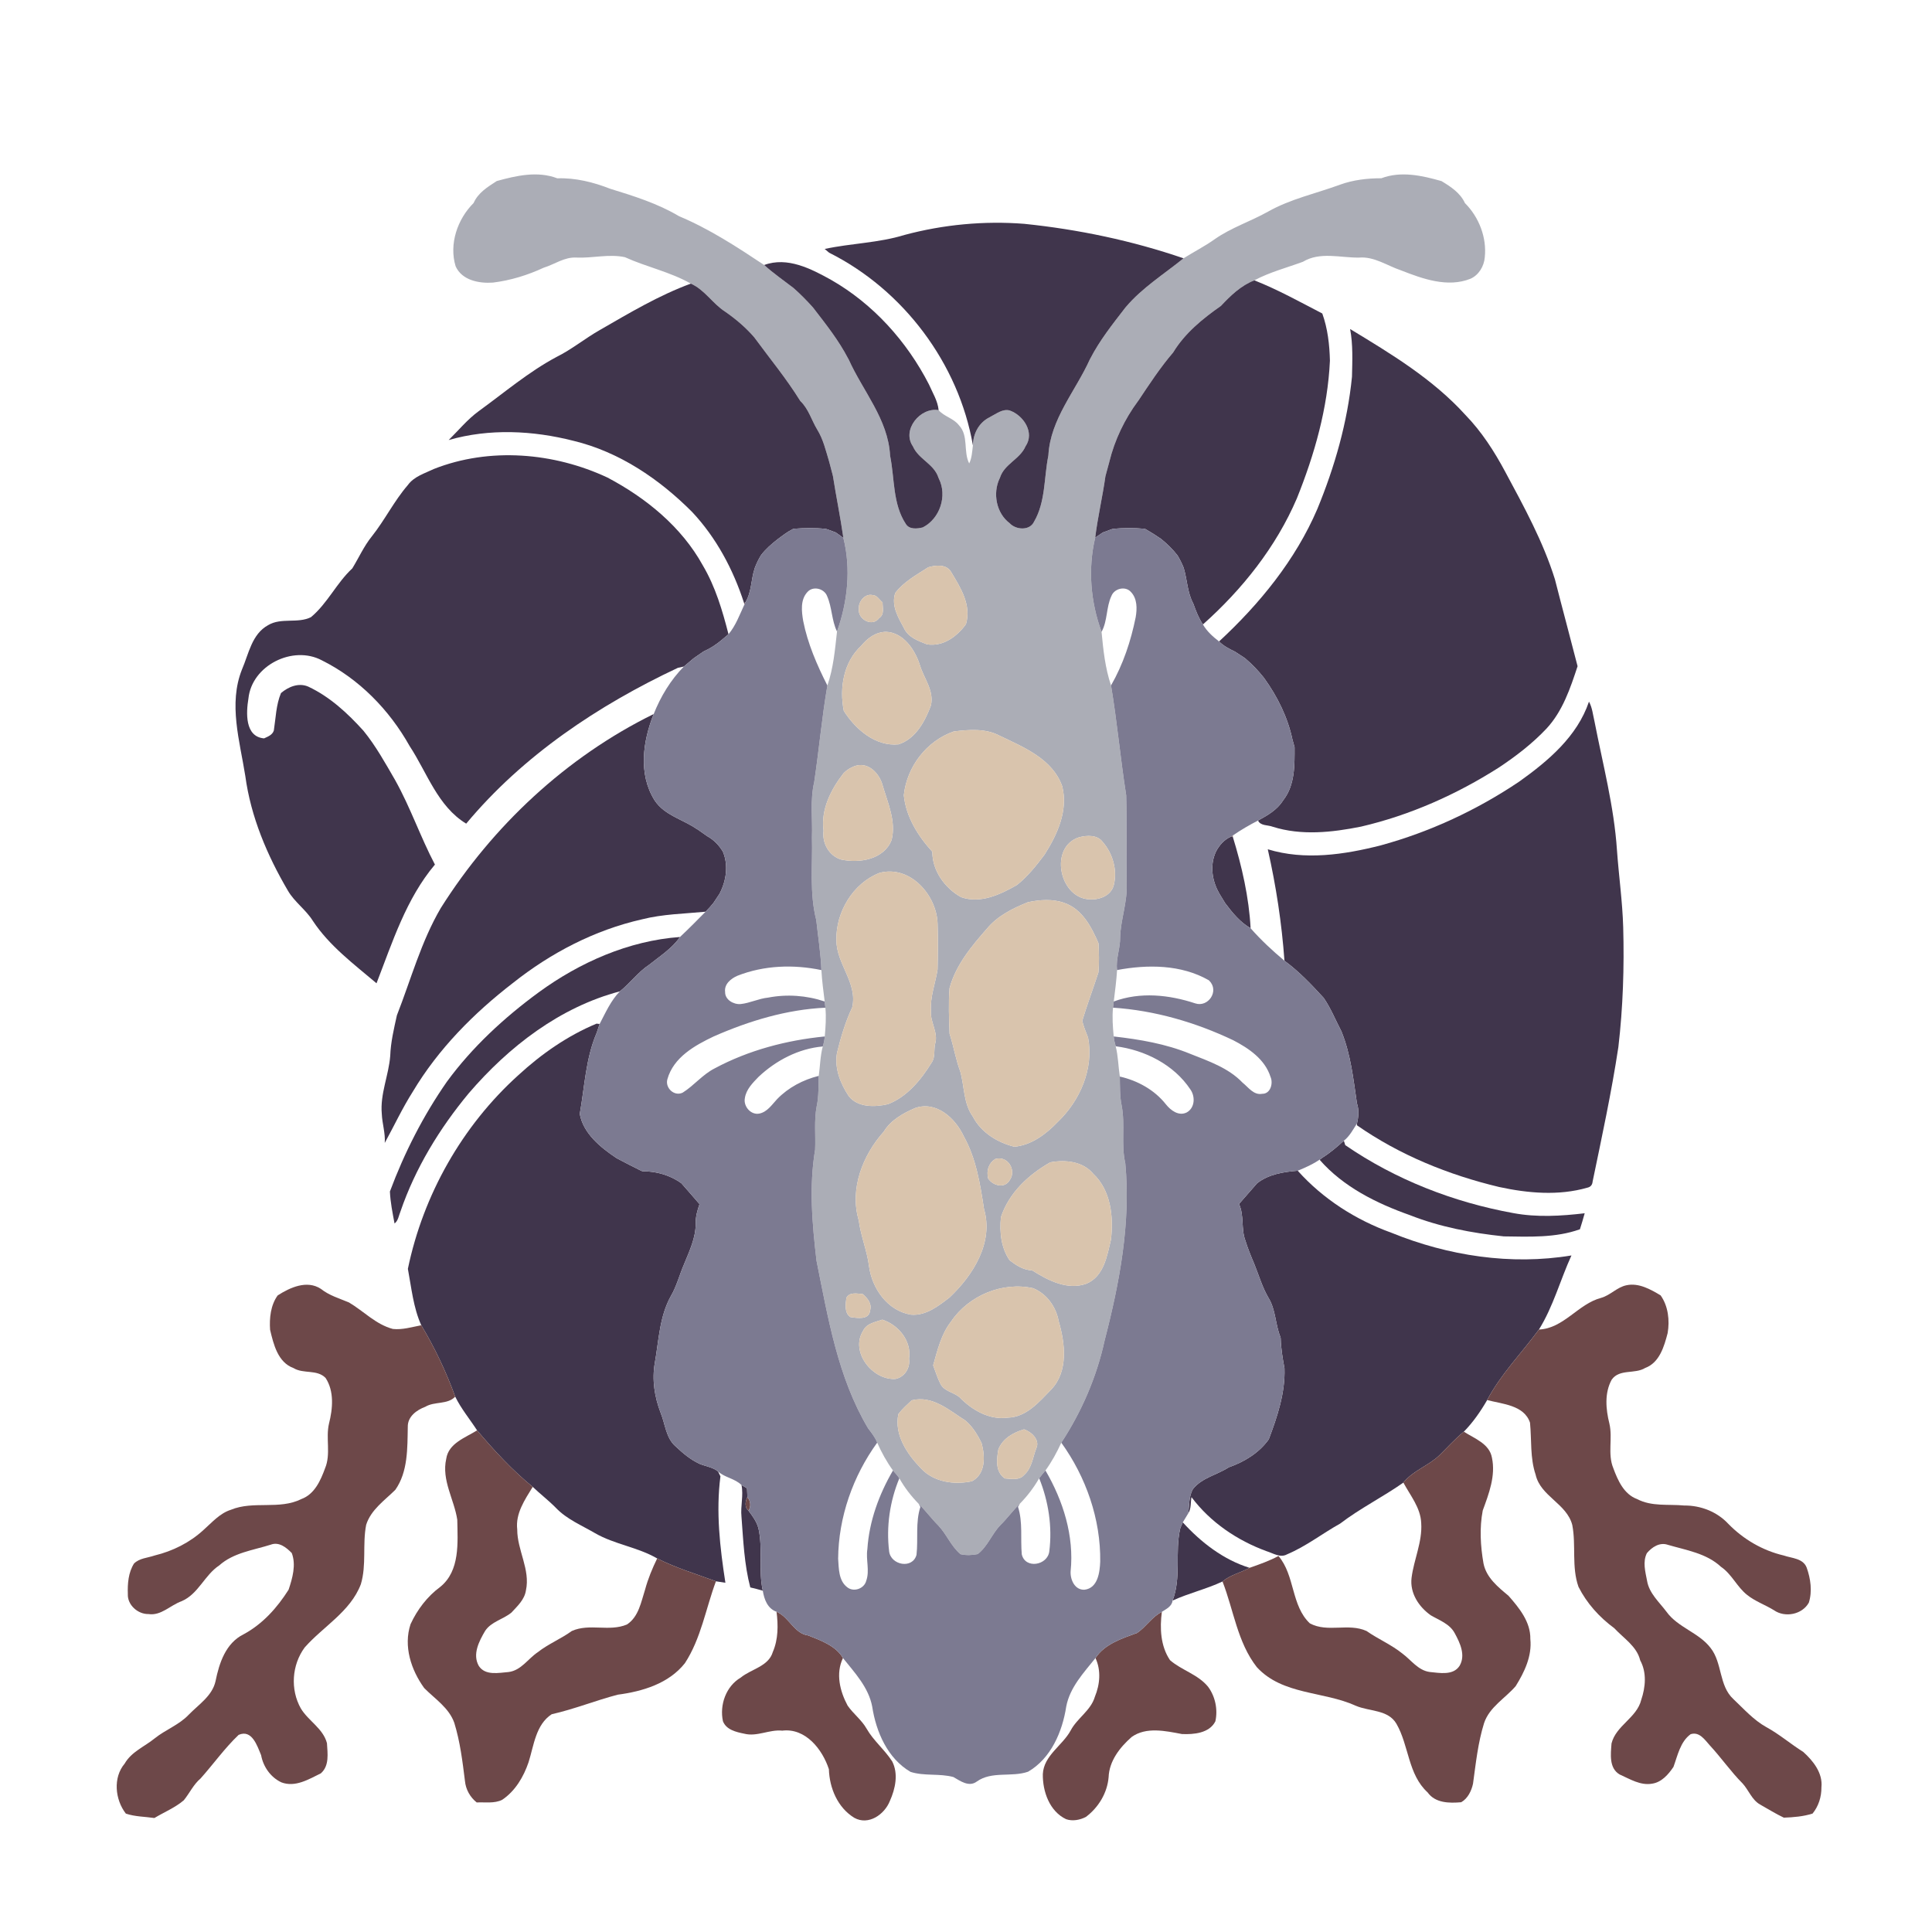 <?xml version="1.0" encoding="UTF-8" ?>
<!DOCTYPE svg PUBLIC "-//W3C//DTD SVG 1.1//EN" "http://www.w3.org/Graphics/SVG/1.1/DTD/svg11.dtd">
<svg width="600pt" height="600pt" viewBox="0 0 600 600" version="1.1" xmlns="http://www.w3.org/2000/svg">
<g id="#abadb6ff">
<path fill="#abadb6" opacity="1.00" d=" M 154.28 56.22 C 160.37 54.54 166.94 53.03 173.08 55.38 C 178.73 55.19 184.26 56.57 189.50 58.62 C 196.84 60.88 204.24 63.19 210.88 67.14 C 220.29 71.09 228.86 76.68 237.32 82.30 C 240.18 84.88 243.35 87.07 246.40 89.42 C 246.45 89.46 246.55 89.55 246.60 89.59 C 248.65 91.41 250.57 93.37 252.41 95.41 C 252.45 95.46 252.53 95.56 252.57 95.61 C 256.47 100.67 260.47 105.69 263.42 111.39 C 263.46 111.45 263.52 111.56 263.56 111.62 C 267.98 121.48 275.81 130.21 276.42 141.42 C 276.43 141.49 276.45 141.63 276.46 141.70 C 277.85 148.69 277.23 156.49 281.28 162.67 C 282.35 164.50 284.84 164.24 286.59 163.79 C 291.92 161.06 294.24 153.98 291.58 148.66 C 291.54 148.58 291.47 148.41 291.44 148.33 C 290.06 144.05 285.26 142.64 283.51 138.61 C 279.97 133.52 285.80 126.38 291.50 127.38 C 293.26 129.40 296.16 129.91 297.79 132.05 C 300.89 135.28 299.10 140.19 300.99 143.93 C 301.85 142.19 301.90 140.21 302.15 138.32 C 302.20 134.66 304.01 131.20 307.39 129.56 C 307.44 129.53 307.55 129.46 307.60 129.43 C 309.43 128.50 311.32 126.94 313.52 127.46 C 317.83 128.94 321.42 134.33 318.49 138.60 C 316.74 142.65 311.90 144.06 310.54 148.38 C 310.51 148.44 310.46 148.55 310.43 148.61 C 308.26 153.19 309.39 159.36 313.56 162.49 C 315.49 164.58 319.79 164.90 321.14 162.01 C 324.72 155.87 324.20 148.42 325.55 141.63 C 325.56 141.56 325.58 141.42 325.59 141.35 C 326.21 130.16 334.02 121.45 338.46 111.62 C 338.49 111.57 338.55 111.45 338.58 111.40 C 341.52 105.69 345.52 100.67 349.43 95.61 C 349.47 95.56 349.55 95.46 349.59 95.41 C 354.69 89.36 361.47 85.16 367.56 80.22 C 370.78 78.19 374.18 76.47 377.29 74.25 C 382.38 70.69 388.35 68.77 393.75 65.75 C 400.73 61.79 408.66 60.11 416.14 57.36 C 420.26 55.86 424.63 55.36 428.99 55.36 C 435.09 53.05 441.63 54.52 447.67 56.24 C 450.57 58.00 453.48 59.88 454.95 63.07 C 459.31 67.43 461.77 73.75 461.11 79.92 C 460.89 82.67 459.25 85.42 456.69 86.56 C 449.57 89.42 441.80 86.59 435.07 83.95 C 430.77 82.51 426.76 79.59 422.03 80.00 C 416.25 80.07 409.93 78.09 404.63 81.30 C 399.57 83.16 394.34 84.51 389.55 87.06 C 385.39 88.68 382.17 91.80 379.17 95.00 C 373.49 98.98 367.99 103.44 364.34 109.45 C 360.33 114.13 356.97 119.27 353.56 124.38 C 353.52 124.43 353.44 124.54 353.40 124.59 C 349.28 130.15 346.18 136.62 344.52 143.37 C 344.51 143.44 344.48 143.56 344.46 143.62 C 344.22 144.50 343.75 146.25 343.51 147.12 C 343.46 147.32 343.35 147.70 343.30 147.90 C 342.41 154.28 340.91 160.57 340.12 166.98 C 337.82 176.68 338.68 186.91 342.10 196.22 C 342.62 201.83 343.23 207.50 345.04 212.87 C 346.94 224.20 347.96 235.63 349.75 246.98 C 349.98 256.29 349.76 265.61 349.90 274.93 C 350.07 280.39 348.04 285.62 347.87 291.06 C 347.95 294.51 346.46 297.79 346.92 301.26 C 346.72 304.53 346.28 307.77 345.89 311.02 C 345.83 311.50 345.72 312.46 345.66 312.94 C 345.37 315.92 345.59 318.91 345.87 321.88 C 345.98 322.91 346.19 323.93 346.49 324.93 C 347.27 328.01 347.29 331.21 347.77 334.33 C 347.83 337.40 347.73 340.49 348.37 343.51 C 349.47 349.38 348.12 355.42 349.47 361.26 C 351.21 379.82 347.70 398.31 343.07 416.22 C 340.61 427.54 335.94 438.38 329.60 448.04 C 328.22 451.05 326.62 453.98 324.68 456.67 C 324.01 457.46 323.33 458.25 322.73 459.09 C 321.07 461.96 319.06 464.61 316.74 466.97 C 314.59 469.08 312.82 471.54 310.68 473.65 C 308.01 476.40 306.72 480.29 303.63 482.64 C 301.88 483.00 300.03 483.08 298.30 482.67 C 295.33 480.19 293.96 476.41 291.31 473.66 C 289.19 471.54 287.43 469.12 285.30 467.02 C 282.97 464.64 280.92 462.00 279.30 459.10 C 278.71 458.22 278.00 457.45 277.32 456.67 C 275.37 453.98 273.76 451.05 272.42 448.03 C 271.78 446.34 270.63 444.96 269.57 443.54 C 260.18 427.74 257.17 409.32 253.58 391.56 C 252.24 380.14 251.22 368.47 253.14 357.04 C 253.34 352.54 252.78 347.98 253.64 343.52 C 254.32 340.42 254.13 337.25 254.27 334.12 C 254.70 331.08 254.72 327.96 255.52 324.99 C 255.84 323.97 256.05 322.93 256.14 321.88 C 256.40 318.91 256.62 315.92 256.33 312.95 C 256.28 312.47 256.17 311.51 256.11 311.02 C 255.71 307.78 255.27 304.53 255.09 301.27 C 254.89 296.08 254.06 290.93 253.50 285.76 C 251.34 277.33 252.39 268.61 252.16 260.02 C 252.37 254.30 251.54 248.50 252.86 242.87 C 254.35 232.89 255.24 222.84 256.95 212.89 C 258.82 207.49 259.32 201.77 259.94 196.12 C 263.24 186.88 264.33 176.67 261.92 167.06 C 261.00 160.62 259.68 154.26 258.68 147.86 C 258.64 147.68 258.54 147.33 258.50 147.15 C 258.28 146.32 257.85 144.67 257.63 143.84 C 257.58 143.67 257.49 143.32 257.44 143.15 C 256.44 139.84 255.65 136.40 253.80 133.42 C 252.03 130.49 251.12 127.03 248.60 124.59 C 248.56 124.54 248.48 124.43 248.44 124.38 C 244.17 117.50 239.02 111.28 234.24 104.76 C 231.61 101.70 228.49 99.07 225.18 96.77 C 221.29 94.28 218.86 89.99 214.54 88.08 C 208.08 84.41 200.77 82.92 194.07 79.87 C 189.10 78.80 184.04 80.22 179.02 79.99 C 175.31 79.76 172.24 82.10 168.84 83.14 C 163.87 85.45 158.55 87.09 153.10 87.76 C 148.79 88.07 143.47 87.08 141.50 82.70 C 139.39 75.79 142.07 68.03 147.08 63.05 C 148.50 59.83 151.45 58.05 154.28 56.22 M 288.25 176.19 C 284.63 178.54 280.68 180.66 278.02 184.16 C 276.71 188.15 279.00 191.85 280.82 195.23 C 282.15 197.98 285.25 199.06 287.90 200.11 C 292.91 200.87 297.20 197.69 299.99 193.84 C 301.73 187.88 298.32 182.53 295.39 177.66 C 293.99 175.15 290.57 175.47 288.25 176.19 M 266.74 189.03 C 266.26 192.28 270.90 194.89 273.03 191.94 C 274.74 190.87 274.08 188.74 274.09 187.08 C 273.09 186.29 272.38 184.82 270.96 184.80 C 268.64 184.27 266.52 186.85 266.74 189.03 M 275.20 196.22 C 271.97 196.27 269.45 198.14 267.47 200.54 C 261.95 205.63 260.64 213.67 262.05 220.76 C 265.64 226.47 271.92 231.90 279.07 231.16 C 284.41 229.41 287.27 224.00 289.11 219.08 C 290.15 214.43 286.88 210.66 285.64 206.45 C 284.15 201.77 280.55 196.44 275.20 196.22 M 296.18 227.17 C 287.71 230.13 281.65 238.11 280.69 246.95 C 281.34 253.62 285.08 259.63 289.54 264.51 C 289.53 270.40 293.42 275.80 298.46 278.61 C 304.47 280.74 310.64 277.81 315.82 274.84 C 319.17 272.18 321.82 268.82 324.38 265.43 C 328.35 259.19 331.77 251.74 329.89 244.21 C 326.92 235.72 317.95 232.08 310.48 228.50 C 306.10 226.15 300.89 226.58 296.18 227.17 M 265.11 238.05 C 263.96 238.52 262.88 239.20 262.01 240.09 C 258.06 245.15 254.88 251.37 255.76 257.99 C 255.27 261.80 257.42 265.78 261.20 266.93 C 266.87 268.18 274.60 266.93 276.91 260.81 C 278.32 255.04 275.72 249.40 274.12 243.95 C 273.11 240.07 269.40 236.24 265.11 238.05 M 335.10 260.03 C 325.86 263.04 328.87 278.44 337.93 279.27 C 341.14 279.61 345.04 278.32 345.90 274.86 C 347.06 270.29 345.59 265.06 342.50 261.54 C 340.84 259.20 337.57 259.38 335.10 260.03 M 273.18 271.07 C 264.89 274.27 259.53 283.30 259.75 292.01 C 259.76 299.40 266.39 305.25 264.67 312.84 C 262.54 317.36 261.11 322.18 259.93 327.03 C 259.10 331.76 261.01 336.53 263.59 340.42 C 266.44 344.01 271.73 343.85 275.78 342.91 C 281.72 340.60 286.01 335.36 289.28 330.08 C 290.54 328.34 289.95 326.10 290.42 324.14 C 291.47 320.66 288.82 317.45 289.12 313.97 C 288.82 309.57 290.50 305.39 291.17 301.11 C 291.28 296.39 291.34 291.68 291.18 286.97 C 290.97 278.05 282.68 268.57 273.18 271.07 M 319.23 280.19 C 314.50 282.10 309.81 284.41 306.49 288.42 C 301.70 293.87 296.81 299.74 294.89 306.89 C 294.52 311.60 294.73 316.33 294.90 321.04 C 296.16 324.90 296.79 328.94 298.22 332.76 C 299.54 337.42 299.18 342.70 302.15 346.80 C 304.70 351.71 309.75 354.81 315.00 356.13 C 320.28 355.66 324.87 352.21 328.45 348.47 C 335.40 341.85 339.75 331.88 337.91 322.26 C 337.27 320.51 336.48 318.81 336.11 316.98 C 337.64 311.94 339.50 306.99 341.13 301.97 C 341.39 298.97 341.31 295.94 341.15 292.94 C 338.98 287.88 336.04 282.26 330.47 280.39 C 326.92 279.11 322.85 279.41 319.23 280.19 M 284.16 344.13 C 280.41 345.76 276.62 347.87 274.45 351.46 C 267.91 358.75 263.81 369.28 266.69 378.97 C 267.30 383.76 269.23 388.27 269.86 393.05 C 270.74 400.08 275.59 407.07 282.90 408.28 C 287.52 408.69 291.45 405.59 294.90 402.93 C 302.20 396.03 308.64 385.88 305.59 375.46 C 304.41 367.74 303.16 359.76 299.28 352.84 C 296.69 347.26 290.75 341.79 284.16 344.13 M 309.06 359.94 C 306.96 361.33 306.32 363.56 306.87 365.98 C 308.35 368.24 312.00 369.22 313.57 366.52 C 315.80 363.38 312.90 358.75 309.06 359.94 M 326.16 360.98 C 319.41 364.80 313.32 370.47 310.85 378.00 C 310.39 382.59 310.88 387.52 313.55 391.40 C 315.64 392.98 317.83 394.43 320.55 394.53 C 325.49 397.64 331.53 400.82 337.46 398.64 C 342.88 396.29 343.80 390.05 345.02 384.96 C 345.85 377.89 345.00 369.66 339.51 364.53 C 336.34 360.66 330.78 360.09 326.16 360.98 M 295.38 410.40 C 292.28 414.36 291.15 419.30 289.80 424.02 C 290.55 425.96 291.13 427.98 292.10 429.84 C 293.29 432.12 296.17 432.37 298.00 433.93 C 301.83 437.89 307.28 441.07 312.98 440.26 C 318.79 440.11 322.73 435.34 326.48 431.51 C 331.85 425.83 330.78 417.16 328.77 410.27 C 327.98 405.86 325.05 401.76 320.84 400.07 C 311.32 397.95 300.80 402.35 295.38 410.40 M 262.85 403.05 C 262.61 404.99 262.18 407.78 264.11 409.03 C 266.15 409.32 269.91 410.00 270.20 407.03 C 270.86 404.85 269.43 403.20 267.93 401.88 C 266.17 401.77 263.91 401.15 262.85 403.05 M 268.07 413.25 C 263.90 419.76 270.95 428.72 278.11 428.24 C 280.98 427.64 282.74 424.79 282.31 421.95 C 283.17 416.47 279.02 411.44 274.00 409.83 C 271.85 410.59 269.18 410.95 268.07 413.25 M 283.14 434.88 C 281.70 436.24 280.20 437.56 279.00 439.14 C 277.65 445.59 281.72 451.58 286.00 455.99 C 289.99 460.31 296.34 461.19 301.86 460.01 C 306.16 457.68 305.95 452.31 304.85 448.20 C 303.61 445.61 302.03 443.02 299.82 441.17 C 294.75 437.97 289.63 433.27 283.14 434.88 M 310.05 450.14 C 309.49 453.26 309.07 457.11 312.06 459.14 C 314.07 459.26 316.59 459.82 318.07 458.04 C 320.47 455.94 320.73 452.56 321.84 449.76 C 323.06 447.15 320.26 444.63 318.03 443.89 C 314.69 444.88 311.38 446.73 310.05 450.14 Z" />
</g>
<g id="#40354cff">
<path fill="#40354c" opacity="1.00" d=" M 280.92 72.96 C 293.00 69.73 305.61 68.54 318.08 69.51 C 334.89 71.24 351.56 74.73 367.56 80.22 C 361.47 85.16 354.69 89.36 349.59 95.41 C 349.55 95.46 349.47 95.56 349.43 95.61 C 345.52 100.67 341.52 105.69 338.58 111.40 C 338.55 111.45 338.49 111.57 338.46 111.62 C 334.02 121.45 326.21 130.16 325.59 141.35 C 325.58 141.42 325.56 141.56 325.55 141.63 C 324.20 148.42 324.72 155.87 321.14 162.01 C 319.79 164.90 315.49 164.58 313.56 162.49 C 309.39 159.36 308.26 153.19 310.43 148.61 C 310.46 148.55 310.51 148.44 310.54 148.38 C 311.90 144.06 316.74 142.65 318.49 138.60 C 321.42 134.33 317.83 128.94 313.52 127.46 C 311.32 126.94 309.43 128.50 307.60 129.43 C 307.55 129.46 307.44 129.53 307.39 129.56 C 304.01 131.20 302.20 134.66 302.15 138.32 C 297.72 112.88 280.57 90.04 257.50 78.48 C 257.16 78.19 256.46 77.61 256.11 77.32 C 264.33 75.54 272.85 75.46 280.92 72.96 Z" />
<path fill="#40354c" opacity="1.00" d=" M 237.32 82.30 C 244.53 79.64 251.87 83.46 258.08 86.90 C 271.16 94.37 281.63 106.01 288.48 119.36 C 289.61 121.96 291.23 124.50 291.50 127.38 C 285.80 126.38 279.97 133.52 283.51 138.61 C 285.26 142.64 290.06 144.05 291.44 148.33 L 291.52 148.53 L 291.58 148.66 C 294.24 153.98 291.92 161.06 286.59 163.79 C 284.84 164.24 282.35 164.50 281.28 162.67 C 277.23 156.49 277.85 148.69 276.46 141.70 C 276.45 141.63 276.43 141.49 276.42 141.42 C 275.81 130.21 267.98 121.48 263.56 111.62 C 263.52 111.56 263.46 111.45 263.42 111.39 C 260.47 105.69 256.47 100.67 252.57 95.61 C 252.53 95.56 252.45 95.46 252.41 95.41 C 250.57 93.37 248.65 91.41 246.60 89.59 C 246.55 89.55 246.45 89.46 246.40 89.42 C 243.35 87.07 240.18 84.88 237.32 82.30 Z" />
<path fill="#40354c" opacity="1.00" d=" M 379.17 95.00 C 382.17 91.80 385.39 88.68 389.55 87.06 C 396.84 89.94 403.70 93.76 410.65 97.36 C 412.33 102.03 412.90 107.08 413.02 112.02 C 412.34 126.74 408.25 141.11 402.77 154.74 C 396.29 169.88 385.81 183.02 373.58 193.93 C 372.27 191.99 371.44 189.79 370.64 187.60 C 370.61 187.53 370.55 187.39 370.52 187.32 C 368.75 183.97 368.71 180.12 367.66 176.55 C 367.63 176.47 367.58 176.32 367.56 176.24 C 367.05 174.97 366.44 173.75 365.74 172.58 C 365.71 172.53 365.63 172.42 365.59 172.37 C 364.15 170.55 362.49 168.90 360.68 167.45 C 360.63 167.41 360.51 167.32 360.46 167.28 C 358.93 166.24 357.39 165.25 355.79 164.34 C 355.69 164.30 355.49 164.24 355.39 164.21 C 352.13 163.93 348.84 163.90 345.59 164.27 C 345.52 164.28 345.36 164.32 345.28 164.34 C 344.61 164.58 343.26 165.08 342.59 165.33 C 342.52 165.36 342.39 165.43 342.33 165.47 C 341.77 165.85 340.67 166.60 340.12 166.98 C 340.91 160.57 342.41 154.28 343.30 147.90 C 343.35 147.70 343.46 147.32 343.51 147.12 C 343.75 146.25 344.22 144.50 344.46 143.62 C 344.48 143.56 344.51 143.44 344.52 143.37 C 346.18 136.62 349.28 130.15 353.40 124.59 C 353.44 124.54 353.52 124.43 353.56 124.38 C 356.97 119.27 360.33 114.13 364.34 109.45 C 367.99 103.44 373.49 98.98 379.17 95.00 Z" />
<path fill="#40354c" opacity="1.00" d=" M 214.54 88.08 C 218.86 89.99 221.29 94.28 225.18 96.77 C 228.49 99.07 231.61 101.70 234.24 104.76 C 239.02 111.28 244.17 117.50 248.44 124.38 C 248.48 124.43 248.56 124.54 248.60 124.59 C 251.12 127.03 252.03 130.49 253.80 133.42 C 255.65 136.40 256.44 139.84 257.44 143.15 C 257.49 143.32 257.58 143.67 257.63 143.84 C 257.85 144.67 258.28 146.32 258.50 147.15 C 258.54 147.33 258.64 147.68 258.68 147.86 C 259.68 154.26 261.00 160.62 261.92 167.06 C 261.36 166.66 260.25 165.86 259.70 165.46 C 259.63 165.42 259.50 165.35 259.43 165.31 C 258.76 165.06 257.40 164.57 256.72 164.32 C 256.64 164.30 256.48 164.27 256.40 164.25 C 253.13 163.89 249.82 163.96 246.55 164.21 C 246.45 164.24 246.25 164.31 246.15 164.34 C 244.52 165.18 243.05 166.30 241.59 167.40 C 241.54 167.44 241.43 167.52 241.38 167.56 C 239.57 168.97 237.82 170.50 236.41 172.33 C 236.37 172.38 236.29 172.50 236.26 172.55 C 235.55 173.73 234.95 174.97 234.45 176.26 C 234.43 176.33 234.38 176.48 234.36 176.55 C 233.21 179.99 233.44 183.85 231.52 187.02 L 231.08 187.30 C 227.73 176.90 222.46 167.00 214.94 158.99 C 204.75 148.76 192.30 140.32 178.10 136.90 C 165.46 133.68 151.97 133.02 139.34 136.66 C 142.42 133.63 145.17 130.24 148.68 127.68 C 156.62 121.93 164.13 115.51 172.81 110.87 C 177.60 108.50 181.73 105.06 186.37 102.44 C 195.50 97.18 204.61 91.73 214.54 88.08 Z" />
<path fill="#40354c" opacity="1.00" d=" M 419.29 102.18 C 432.02 109.89 445.03 117.74 455.11 128.88 C 460.15 134.07 464.08 140.19 467.48 146.55 C 473.28 157.35 479.24 168.19 482.90 179.93 C 485.19 188.93 487.64 197.94 489.93 206.90 C 487.68 213.74 485.30 220.86 480.30 226.25 C 475.90 230.92 470.77 234.86 465.43 238.40 C 452.31 246.75 437.87 253.18 422.70 256.71 C 413.71 258.52 404.14 259.57 395.25 256.75 C 393.73 256.16 391.50 256.53 390.69 254.83 C 393.61 253.23 396.62 251.54 398.44 248.62 C 398.48 248.57 398.56 248.46 398.60 248.41 C 402.19 243.73 402.05 237.63 402.04 232.04 C 401.88 231.46 401.55 230.30 401.39 229.72 C 399.93 222.78 396.72 216.32 392.60 210.60 C 392.56 210.54 392.47 210.44 392.43 210.38 C 390.71 208.22 388.80 206.23 386.69 204.45 C 386.63 204.41 386.52 204.32 386.46 204.28 C 385.75 203.81 384.31 202.88 383.59 202.41 C 383.54 202.38 383.43 202.32 383.37 202.29 C 381.64 201.47 379.95 200.57 378.59 199.21 C 391.16 187.57 402.29 173.96 409.10 158.10 C 414.51 144.97 418.47 131.16 419.87 117.00 C 419.98 112.06 420.21 107.07 419.29 102.18 Z" />
<path fill="#40354c" opacity="1.00" d=" M 134.73 145.65 C 152.02 138.83 172.00 140.51 188.68 148.32 C 200.62 154.64 211.67 163.61 218.27 175.60 C 222.17 182.20 224.36 189.60 226.24 196.97 C 225.85 197.30 225.07 197.95 224.68 198.28 C 224.62 198.33 224.50 198.43 224.44 198.48 C 222.68 200.02 220.73 201.31 218.59 202.27 C 218.54 202.30 218.42 202.37 218.37 202.40 C 217.66 202.89 216.24 203.87 215.53 204.36 C 215.48 204.40 215.38 204.47 215.33 204.51 C 214.34 205.33 213.37 206.18 212.38 207.00 C 211.92 207.10 210.99 207.30 210.52 207.40 C 185.76 219.05 162.41 234.63 144.78 255.79 C 135.90 250.39 132.65 239.95 127.20 231.67 C 120.92 220.46 111.51 210.81 99.95 205.07 C 90.96 200.29 78.20 206.64 77.15 216.94 C 76.43 221.30 76.00 228.80 82.01 229.31 C 83.20 228.75 84.58 228.27 85.04 226.88 C 85.65 222.98 85.72 218.93 87.26 215.24 C 89.56 213.28 92.75 211.95 95.72 213.23 C 102.43 216.37 107.97 221.51 112.89 226.96 C 116.73 231.68 119.69 237.04 122.73 242.30 C 127.46 250.74 130.57 259.95 135.07 268.50 C 126.11 279.14 121.87 292.63 116.93 305.37 C 109.88 299.39 102.28 293.76 97.13 285.94 C 94.97 282.49 91.47 280.14 89.42 276.62 C 82.97 265.64 77.89 253.68 76.18 240.98 C 74.47 230.15 70.89 218.61 75.14 207.93 C 77.25 203.06 78.19 196.92 83.28 194.14 C 87.35 191.71 92.46 193.73 96.58 191.66 C 101.72 187.37 104.52 181.05 109.41 176.52 C 111.43 173.22 113.02 169.61 115.48 166.57 C 119.53 161.48 122.39 155.57 126.66 150.64 C 128.59 147.96 131.89 147.02 134.73 145.65 Z" />
<path fill="#40354c" opacity="1.00" d=" M 493.47 217.90 C 494.51 219.78 494.69 221.96 495.18 224.02 C 497.76 237.29 501.26 250.45 502.16 263.99 C 502.73 272.00 503.87 279.96 504.10 287.99 C 504.44 300.39 504.04 312.83 502.60 325.16 C 500.48 339.19 497.48 353.06 494.60 366.95 C 494.51 368.00 493.96 368.63 492.95 368.85 C 484.04 371.41 474.51 370.57 465.56 368.63 C 449.87 364.88 434.67 358.72 421.40 349.46 L 421.44 348.88 C 421.91 346.81 422.10 344.68 421.41 342.64 C 420.31 335.19 419.51 327.59 416.69 320.55 C 416.66 320.48 416.60 320.33 416.57 320.25 C 414.76 316.80 413.31 313.14 411.10 309.93 C 407.32 305.79 403.43 301.70 398.90 298.37 C 398.06 286.71 396.30 275.15 393.72 263.75 C 405.21 267.26 417.47 265.43 428.88 262.52 C 444.12 258.34 458.64 251.58 471.75 242.77 C 480.75 236.37 489.83 228.72 493.47 217.90 Z" />
<path fill="#40354c" opacity="1.00" d=" M 136.89 282.00 C 152.99 256.49 175.89 235.07 203.01 221.75 C 199.64 230.17 198.20 240.32 203.21 248.42 C 203.25 248.48 203.33 248.59 203.36 248.65 C 206.43 253.24 212.07 254.46 216.37 257.45 C 216.43 257.48 216.55 257.54 216.61 257.57 C 217.26 258.03 218.56 258.93 219.21 259.39 C 219.35 259.48 219.63 259.67 219.77 259.77 C 221.72 260.87 223.27 262.48 224.44 264.39 C 224.47 264.45 224.52 264.56 224.55 264.62 C 226.24 268.74 225.54 273.50 223.55 277.38 C 223.52 277.44 223.46 277.55 223.43 277.61 C 222.96 278.31 222.04 279.70 221.58 280.39 C 221.54 280.44 221.46 280.55 221.42 280.60 C 220.69 281.48 219.93 282.33 219.12 283.14 C 212.57 283.77 205.83 283.87 199.37 285.51 C 184.67 288.83 171.03 295.95 159.27 305.29 C 147.12 314.66 136.11 325.78 128.21 339.01 C 124.96 344.13 122.40 349.63 119.49 354.95 C 119.71 351.90 118.69 348.95 118.57 345.93 C 118.00 339.77 120.72 333.98 121.19 327.91 C 121.34 323.64 122.34 319.48 123.26 315.32 C 127.63 304.16 130.78 292.42 136.89 282.00 Z" />
<path fill="#40354c" opacity="1.00" d=" M 377.64 264.45 C 378.67 262.47 380.21 260.73 382.28 259.82 L 382.84 259.82 C 385.67 269.03 387.88 278.67 388.39 288.28 C 385.17 286.44 382.77 283.52 380.58 280.60 C 380.54 280.55 380.47 280.44 380.43 280.39 C 380.02 279.72 379.20 278.37 378.79 277.70 C 378.71 277.55 378.54 277.24 378.46 277.09 C 376.39 273.36 375.75 268.69 377.52 264.72 C 377.55 264.65 377.61 264.52 377.64 264.45 Z" />
<path fill="#40354c" opacity="1.00" d=" M 167.28 308.19 C 180.08 298.85 195.27 292.14 211.18 290.99 C 208.70 294.58 204.96 296.92 201.61 299.61 C 198.16 301.88 195.71 305.30 192.51 307.87 C 173.84 312.79 157.98 325.07 145.57 339.53 C 136.50 350.46 128.97 362.79 124.36 376.26 C 123.83 377.52 123.69 379.08 122.53 379.97 C 121.91 376.68 121.24 373.38 121.09 370.03 C 125.58 358.00 131.46 346.44 138.81 335.90 C 146.67 325.17 156.58 316.04 167.28 308.19 Z" />
<path fill="#40354c" opacity="1.00" d=" M 160.97 333.91 C 168.14 327.31 176.25 321.66 185.26 317.90 L 186.22 318.00 C 186.04 318.54 185.69 319.62 185.51 320.16 C 185.45 320.33 185.33 320.66 185.27 320.83 C 181.88 328.77 181.56 337.54 180.05 345.93 C 181.15 352.01 186.46 356.31 191.34 359.58 C 191.40 359.62 191.52 359.69 191.58 359.73 C 194.11 361.06 196.64 362.39 199.21 363.64 C 199.30 363.66 199.49 363.71 199.58 363.74 C 203.85 363.74 208.15 364.96 211.62 367.49 C 213.48 369.65 215.41 371.77 217.25 373.96 C 216.55 375.91 216.00 377.92 216.06 380.02 C 216.07 384.38 214.15 388.42 212.54 392.37 C 212.51 392.43 212.46 392.56 212.44 392.62 C 211.02 395.87 210.17 399.37 208.37 402.46 C 204.82 408.78 204.60 416.22 203.37 423.20 C 202.43 428.45 203.27 433.86 205.18 438.80 C 206.61 442.30 206.80 446.59 209.84 449.21 C 212.05 451.28 214.42 453.31 217.21 454.59 C 217.28 454.62 217.43 454.68 217.51 454.71 C 219.34 455.43 221.47 455.69 223.02 457.01 C 223.20 457.38 223.56 458.11 223.74 458.48 C 222.30 469.50 223.59 480.62 225.28 491.54 C 224.54 491.43 223.07 491.20 222.34 491.09 C 216.20 488.83 209.95 486.94 204.09 483.99 C 198.04 480.46 190.87 479.64 184.80 476.14 C 180.65 473.71 176.05 471.84 172.67 468.31 C 170.39 465.98 167.79 464.00 165.44 461.76 C 159.06 456.56 153.46 450.48 148.16 444.21 C 145.91 440.73 143.19 437.47 141.37 433.74 C 138.56 426.05 135.04 418.58 130.83 411.57 C 128.35 406.09 127.77 399.88 126.67 394.05 C 131.43 371.08 143.54 349.64 160.97 333.91 Z" />
<path fill="#40354c" opacity="1.00" d=" M 410.76 359.47 C 413.14 357.98 415.27 356.14 417.35 354.26 C 417.46 354.60 417.67 355.29 417.78 355.63 C 433.37 366.35 451.40 373.37 469.98 376.74 C 477.34 378.11 484.79 377.65 492.14 376.79 C 491.68 378.45 491.19 380.11 490.66 381.76 C 483.12 384.47 474.91 384.08 467.02 383.97 C 457.06 382.93 447.13 381.03 437.79 377.35 C 427.45 373.69 417.15 368.57 409.83 360.19 L 410.34 359.78 C 410.44 359.70 410.66 359.55 410.76 359.47 Z" />
<path fill="#40354c" opacity="1.00" d=" M 390.41 367.47 C 393.99 364.66 398.61 363.94 403.02 363.58 C 410.88 372.36 421.05 378.86 432.11 382.84 C 449.70 390.00 469.23 393.01 488.03 389.89 C 484.54 397.50 482.39 405.75 477.93 412.90 C 472.57 420.20 466.09 426.76 461.85 434.80 C 459.82 438.31 457.46 441.72 454.61 444.62 C 451.86 446.85 449.52 449.52 446.99 451.98 C 443.60 455.23 438.80 456.72 435.83 460.44 C 429.45 464.92 422.42 468.41 416.20 473.16 C 410.65 476.25 405.60 480.24 399.71 482.71 C 397.60 483.90 395.38 482.36 393.35 481.74 C 384.22 478.40 375.89 472.77 370.03 464.95 C 369.71 466.59 369.99 468.46 369.05 469.94 C 369.34 467.44 369.20 464.76 370.44 462.49 C 373.24 458.90 377.95 458.07 381.61 455.68 C 386.44 454.00 391.02 451.21 394.03 446.99 C 396.69 439.95 399.17 432.57 398.91 424.94 C 398.33 421.85 397.81 418.75 397.73 415.60 C 397.72 415.52 397.68 415.35 397.66 415.26 C 396.04 411.31 396.23 406.80 393.96 403.09 C 392.03 399.80 390.98 396.13 389.56 392.62 C 389.53 392.56 389.48 392.43 389.46 392.37 C 388.46 390.02 387.50 387.66 386.75 385.23 C 385.39 381.57 386.44 377.50 384.79 373.90 C 386.65 371.74 388.53 369.61 390.41 367.47 Z" />
<path fill="#40354c" opacity="1.00" d=" M 230.28 461.19 C 230.71 461.44 231.56 461.94 231.99 462.19 C 232.02 462.88 232.08 464.26 232.11 464.95 C 231.44 466.29 231.17 468.06 232.45 469.16 C 233.67 470.77 234.88 472.41 235.47 474.38 C 235.49 474.44 235.52 474.56 235.54 474.62 C 236.98 481.00 235.48 487.63 236.89 494.00 C 235.60 493.63 234.31 493.28 233.01 492.99 C 231.13 485.84 230.83 478.36 230.27 471.00 C 229.94 467.73 230.94 464.42 230.28 461.19 Z" />
<path fill="#40354c" opacity="1.00" d=" M 367.33 472.78 C 372.97 478.99 379.97 484.41 388.06 486.90 C 385.31 488.43 382.10 489.08 379.66 491.15 C 374.64 493.52 369.18 494.76 364.15 497.08 C 366.93 489.89 364.83 482.12 366.51 474.76 C 366.54 474.66 366.61 474.46 366.64 474.36 L 367.33 472.78 Z" />
</g>
<g id="#6d4849ff">
<path fill="#6d4849" opacity="1.00" d=" M 246.40 89.42 C 246.45 89.46 246.55 89.55 246.60 89.59 C 246.55 89.55 246.45 89.46 246.40 89.42 Z" />
<path fill="#6d4849" opacity="1.00" d=" M 252.41 95.41 C 252.45 95.46 252.53 95.56 252.57 95.61 C 252.53 95.56 252.45 95.46 252.41 95.41 Z" />
<path fill="#6d4849" opacity="1.00" d=" M 349.43 95.61 C 349.47 95.56 349.55 95.46 349.59 95.41 C 349.55 95.46 349.47 95.56 349.43 95.61 Z" />
<path fill="#6d4849" opacity="1.00" d=" M 263.42 111.39 C 263.46 111.45 263.52 111.56 263.56 111.62 C 263.52 111.56 263.46 111.45 263.42 111.39 Z" />
<path fill="#6d4849" opacity="1.00" d=" M 338.46 111.62 C 338.49 111.57 338.55 111.45 338.58 111.40 C 338.55 111.45 338.49 111.57 338.46 111.62 Z" />
<path fill="#6d4849" opacity="1.00" d=" M 248.44 124.38 C 248.48 124.43 248.56 124.54 248.60 124.59 C 248.56 124.54 248.48 124.43 248.44 124.38 Z" />
<path fill="#6d4849" opacity="1.00" d=" M 353.40 124.59 C 353.44 124.54 353.52 124.43 353.56 124.38 C 353.52 124.43 353.44 124.54 353.40 124.59 Z" />
<path fill="#6d4849" opacity="1.00" d=" M 307.39 129.56 C 307.44 129.53 307.55 129.46 307.60 129.43 C 307.55 129.46 307.44 129.53 307.39 129.56 Z" />
<path fill="#6d4849" opacity="1.00" d=" M 276.42 141.42 C 276.43 141.49 276.45 141.63 276.46 141.70 C 276.45 141.63 276.43 141.49 276.42 141.42 Z" />
<path fill="#6d4849" opacity="1.00" d=" M 325.55 141.63 C 325.56 141.56 325.58 141.42 325.59 141.35 C 325.58 141.42 325.56 141.56 325.55 141.63 Z" />
<path fill="#6d4849" opacity="1.00" d=" M 257.44 143.15 C 257.49 143.32 257.58 143.67 257.63 143.84 C 257.58 143.67 257.49 143.32 257.44 143.15 Z" />
<path fill="#6d4849" opacity="1.00" d=" M 344.46 143.62 C 344.48 143.56 344.51 143.44 344.52 143.37 C 344.51 143.44 344.48 143.56 344.46 143.62 Z" />
<path fill="#6d4849" opacity="1.00" d=" M 258.50 147.15 C 258.54 147.33 258.64 147.68 258.68 147.86 C 258.64 147.68 258.54 147.33 258.50 147.15 Z" />
<path fill="#6d4849" opacity="1.00" d=" M 343.30 147.90 C 343.35 147.70 343.46 147.32 343.51 147.12 C 343.46 147.32 343.35 147.70 343.30 147.90 Z" />
<path fill="#6d4849" opacity="1.00" d=" M 291.44 148.33 C 291.47 148.41 291.54 148.58 291.58 148.66 L 291.52 148.53 L 291.44 148.33 Z" />
<path fill="#6d4849" opacity="1.00" d=" M 310.43 148.61 C 310.46 148.55 310.51 148.44 310.54 148.38 C 310.51 148.44 310.46 148.55 310.43 148.61 Z" />
<path fill="#6d4849" opacity="1.00" d=" M 246.15 164.34 C 246.25 164.31 246.45 164.24 246.55 164.21 C 246.45 164.24 246.25 164.31 246.15 164.34 Z" />
<path fill="#6d4849" opacity="1.00" d=" M 256.40 164.25 C 256.48 164.27 256.64 164.30 256.72 164.32 C 256.64 164.30 256.48 164.27 256.40 164.25 Z" />
<path fill="#6d4849" opacity="1.00" d=" M 345.28 164.34 C 345.36 164.32 345.52 164.28 345.59 164.27 C 345.52 164.28 345.36 164.32 345.28 164.34 Z" />
<path fill="#6d4849" opacity="1.00" d=" M 355.39 164.21 C 355.49 164.24 355.69 164.30 355.79 164.34 C 355.69 164.30 355.49 164.24 355.39 164.21 Z" />
<path fill="#6d4849" opacity="1.00" d=" M 259.43 165.31 C 259.50 165.35 259.63 165.42 259.70 165.46 C 259.63 165.42 259.50 165.35 259.43 165.31 Z" />
<path fill="#6d4849" opacity="1.00" d=" M 342.33 165.47 C 342.39 165.43 342.52 165.36 342.59 165.33 C 342.52 165.36 342.39 165.43 342.33 165.47 Z" />
<path fill="#6d4849" opacity="1.00" d=" M 241.38 167.56 C 241.43 167.52 241.54 167.44 241.59 167.40 C 241.54 167.44 241.43 167.52 241.38 167.56 Z" />
<path fill="#6d4849" opacity="1.00" d=" M 360.46 167.28 C 360.51 167.32 360.63 167.41 360.68 167.45 C 360.63 167.41 360.51 167.32 360.46 167.28 Z" />
<path fill="#6d4849" opacity="1.00" d=" M 236.26 172.55 C 236.29 172.50 236.37 172.38 236.41 172.33 C 236.37 172.38 236.29 172.50 236.26 172.55 Z" />
<path fill="#6d4849" opacity="1.00" d=" M 365.59 172.37 C 365.63 172.42 365.71 172.53 365.74 172.58 C 365.71 172.53 365.63 172.42 365.59 172.37 Z" />
<path fill="#6d4849" opacity="1.00" d=" M 234.36 176.55 C 234.38 176.48 234.43 176.33 234.45 176.26 C 234.43 176.33 234.38 176.48 234.36 176.55 Z" />
<path fill="#6d4849" opacity="1.00" d=" M 367.56 176.24 C 367.58 176.32 367.63 176.47 367.66 176.55 C 367.63 176.47 367.58 176.32 367.56 176.24 Z" />
<path fill="#6d4849" opacity="1.00" d=" M 231.08 187.30 L 231.52 187.02 C 231.44 187.19 231.29 187.52 231.21 187.69 L 231.08 187.30 Z" />
<path fill="#6d4849" opacity="1.00" d=" M 370.52 187.32 C 370.55 187.39 370.61 187.53 370.64 187.60 C 370.61 187.53 370.55 187.39 370.52 187.32 Z" />
<path fill="#6d4849" opacity="1.00" d=" M 224.44 198.48 C 224.50 198.43 224.62 198.33 224.68 198.28 C 224.62 198.33 224.50 198.43 224.44 198.48 Z" />
<path fill="#6d4849" opacity="1.00" d=" M 218.37 202.40 C 218.42 202.37 218.54 202.30 218.59 202.27 C 218.54 202.30 218.42 202.37 218.37 202.40 Z" />
<path fill="#6d4849" opacity="1.00" d=" M 383.37 202.29 C 383.43 202.32 383.54 202.38 383.59 202.41 C 383.54 202.38 383.43 202.32 383.37 202.29 Z" />
<path fill="#6d4849" opacity="1.00" d=" M 215.33 204.51 C 215.38 204.47 215.48 204.40 215.53 204.36 C 215.48 204.40 215.38 204.47 215.33 204.51 Z" />
<path fill="#6d4849" opacity="1.00" d=" M 386.46 204.28 C 386.52 204.32 386.63 204.41 386.69 204.45 C 386.63 204.41 386.52 204.32 386.46 204.28 Z" />
<path fill="#6d4849" opacity="1.00" d=" M 392.43 210.38 C 392.47 210.44 392.56 210.54 392.60 210.60 C 392.56 210.54 392.47 210.44 392.43 210.38 Z" />
<path fill="#6d4849" opacity="1.00" d=" M 401.39 229.72 C 401.55 230.30 401.88 231.46 402.04 232.04 C 401.88 231.46 401.55 230.30 401.39 229.72 Z" />
<path fill="#6d4849" opacity="1.00" d=" M 203.21 248.42 C 203.25 248.48 203.33 248.59 203.36 248.65 C 203.33 248.59 203.25 248.48 203.21 248.42 Z" />
<path fill="#6d4849" opacity="1.00" d=" M 398.44 248.62 C 398.48 248.57 398.56 248.46 398.60 248.41 C 398.56 248.46 398.48 248.57 398.44 248.62 Z" />
<path fill="#6d4849" opacity="1.00" d=" M 216.37 257.45 C 216.43 257.48 216.55 257.54 216.61 257.57 C 216.55 257.54 216.43 257.48 216.37 257.45 Z" />
<path fill="#6d4849" opacity="1.00" d=" M 219.21 259.39 C 219.35 259.48 219.63 259.67 219.77 259.77 C 219.63 259.67 219.35 259.48 219.21 259.39 Z" />
<path fill="#6d4849" opacity="1.00" d=" M 382.28 259.82 C 382.44 259.72 382.74 259.53 382.90 259.44 L 382.84 259.82 L 382.28 259.82 Z" />
<path fill="#6d4849" opacity="1.00" d=" M 224.44 264.39 C 224.47 264.45 224.52 264.56 224.55 264.62 C 224.52 264.56 224.47 264.45 224.44 264.39 Z" />
<path fill="#6d4849" opacity="1.00" d=" M 377.52 264.72 C 377.55 264.65 377.61 264.52 377.64 264.45 C 377.61 264.52 377.55 264.65 377.52 264.72 Z" />
<path fill="#6d4849" opacity="1.00" d=" M 223.43 277.61 C 223.46 277.55 223.52 277.44 223.55 277.38 C 223.52 277.44 223.46 277.55 223.43 277.61 Z" />
<path fill="#6d4849" opacity="1.00" d=" M 378.46 277.09 C 378.54 277.24 378.71 277.55 378.79 277.70 C 378.71 277.55 378.54 277.24 378.46 277.09 Z" />
<path fill="#6d4849" opacity="1.00" d=" M 221.42 280.60 C 221.46 280.55 221.54 280.44 221.58 280.39 C 221.54 280.44 221.46 280.55 221.42 280.60 Z" />
<path fill="#6d4849" opacity="1.00" d=" M 380.43 280.39 C 380.47 280.44 380.54 280.55 380.58 280.60 C 380.54 280.55 380.47 280.44 380.43 280.39 Z" />
<path fill="#6d4849" opacity="1.00" d=" M 375.39 304.42 L 375.51 304.49 L 375.58 304.61 C 375.53 304.57 375.44 304.47 375.39 304.42 Z" />
<path fill="#6d4849" opacity="1.00" d=" M 185.27 320.83 C 185.33 320.66 185.45 320.33 185.51 320.16 C 185.45 320.33 185.33 320.66 185.27 320.83 Z" />
<path fill="#6d4849" opacity="1.00" d=" M 416.57 320.25 C 416.60 320.33 416.66 320.48 416.69 320.55 C 416.66 320.48 416.60 320.33 416.57 320.25 Z" />
<path fill="#6d4849" opacity="1.00" d=" M 191.34 359.58 C 191.40 359.62 191.52 359.69 191.58 359.73 C 191.52 359.69 191.40 359.62 191.34 359.58 Z" />
<path fill="#6d4849" opacity="1.00" d=" M 410.34 359.78 C 410.44 359.70 410.66 359.55 410.76 359.47 C 410.66 359.55 410.44 359.70 410.34 359.78 Z" />
<path fill="#6d4849" opacity="1.00" d=" M 199.21 363.64 C 199.30 363.66 199.49 363.71 199.58 363.74 C 199.49 363.71 199.30 363.66 199.21 363.64 Z" />
<path fill="#6d4849" opacity="1.00" d=" M 212.44 392.62 C 212.46 392.56 212.51 392.43 212.54 392.37 C 212.51 392.43 212.46 392.56 212.44 392.62 Z" />
<path fill="#6d4849" opacity="1.00" d=" M 389.46 392.37 C 389.48 392.43 389.53 392.56 389.56 392.62 C 389.53 392.56 389.48 392.43 389.46 392.37 Z" />
<path fill="#6d4849" opacity="1.00" d=" M 86.23 402.31 C 90.07 399.83 95.32 397.44 99.64 400.26 C 102.21 402.32 105.39 403.23 108.38 404.49 C 112.95 407.20 116.72 411.32 122.01 412.72 C 125.00 413.04 127.92 412.11 130.83 411.57 C 135.04 418.58 138.56 426.05 141.37 433.74 C 139.01 436.28 134.96 435.15 132.10 436.88 C 129.39 437.89 126.57 439.93 126.64 443.14 C 126.51 449.74 126.73 457.04 122.77 462.68 C 119.44 465.98 115.21 468.84 113.72 473.53 C 112.52 479.63 113.88 485.99 112.06 492.01 C 108.79 500.55 100.40 505.07 94.61 511.65 C 90.63 517.07 90.10 524.67 93.43 530.58 C 95.77 534.46 100.33 536.77 101.54 541.35 C 101.72 544.55 102.35 548.35 99.64 550.73 C 95.88 552.57 91.69 555.16 87.39 553.53 C 84.04 551.96 81.75 548.67 81.09 545.08 C 79.88 542.19 78.25 536.97 74.11 538.78 C 69.77 542.91 66.28 547.85 62.30 552.31 C 60.08 554.18 58.88 556.88 57.08 559.09 C 54.37 561.40 50.99 562.77 47.95 564.60 C 44.99 564.17 41.94 564.20 39.08 563.23 C 35.73 558.89 35.03 552.07 38.71 547.71 C 40.81 544.02 44.90 542.43 48.05 539.86 C 51.40 537.17 55.61 535.68 58.60 532.53 C 61.68 529.35 65.93 526.69 66.94 522.09 C 68.08 516.46 70.09 510.31 75.62 507.56 C 81.56 504.37 86.07 499.32 89.63 493.69 C 90.83 490.10 92.01 485.98 90.61 482.31 C 88.93 480.59 86.65 478.73 84.09 479.71 C 78.63 481.44 72.52 482.19 68.09 486.15 C 63.51 489.17 61.62 495.03 56.40 497.27 C 52.91 498.50 50.04 501.85 46.11 501.26 C 42.82 501.33 39.54 498.43 39.70 495.04 C 39.59 491.82 39.86 488.35 41.62 485.57 C 43.31 483.88 45.88 483.82 48.03 483.07 C 53.62 481.71 58.92 479.08 63.17 475.17 C 65.82 472.84 68.23 469.97 71.72 468.87 C 78.71 465.98 86.77 468.97 93.60 465.54 C 97.68 464.05 99.57 459.78 100.95 455.99 C 102.82 451.54 101.09 446.67 102.18 442.08 C 103.34 437.49 103.84 432.09 101.12 427.94 C 98.45 425.19 94.24 426.76 91.16 424.87 C 86.29 423.11 84.94 417.47 83.88 412.97 C 83.63 409.35 84.05 405.32 86.23 402.31 Z" />
<path fill="#6d4849" opacity="1.00" d=" M 505.14 399.14 C 508.93 398.34 512.58 400.41 515.72 402.29 C 518.08 405.60 518.58 410.07 517.90 414.01 C 516.82 418.14 515.38 423.19 510.93 424.83 C 507.71 426.83 502.97 425.03 500.53 428.46 C 498.24 432.61 498.70 437.67 499.81 442.11 C 500.89 446.68 499.19 451.52 501.03 455.96 C 502.43 459.75 504.32 464.05 508.42 465.55 C 512.95 467.94 518.15 467.08 523.05 467.55 C 528.16 467.50 533.25 469.48 536.75 473.25 C 541.44 478.05 547.40 481.54 553.95 483.07 C 556.45 483.94 559.98 483.93 561.08 486.84 C 562.31 490.27 562.86 494.19 561.75 497.72 C 559.69 501.43 554.33 502.46 550.92 500.07 C 548.20 498.39 545.10 497.33 542.59 495.32 C 539.43 492.83 537.83 488.87 534.47 486.59 C 529.94 482.36 523.62 481.42 517.91 479.74 C 515.41 478.89 512.99 480.50 511.45 482.35 C 510.10 485.02 510.98 488.15 511.51 490.93 C 512.16 494.82 515.26 497.50 517.52 500.51 C 521.05 505.45 527.56 506.97 531.23 511.77 C 534.93 516.45 533.78 523.50 538.32 527.67 C 541.57 530.74 544.59 534.17 548.54 536.37 C 552.60 538.57 556.09 541.62 560.00 544.06 C 563.09 546.83 566.13 550.65 565.66 555.06 C 565.69 558.00 564.78 560.92 562.91 563.22 C 560.03 564.14 556.97 564.38 553.98 564.49 C 551.43 563.28 549.04 561.77 546.58 560.40 C 544.04 558.93 543.09 555.98 541.20 553.89 C 537.50 550.18 534.53 545.84 530.97 542.01 C 529.43 540.29 527.75 537.70 525.04 538.57 C 521.82 540.91 521.01 545.18 519.71 548.73 C 518.13 551.07 516.05 553.48 513.11 553.93 C 509.45 554.59 506.15 552.48 502.96 551.06 C 499.64 549.07 500.23 544.73 500.47 541.45 C 501.85 535.87 508.32 533.50 509.70 527.91 C 511.04 523.95 511.45 519.42 509.38 515.64 C 508.32 511.25 504.22 508.79 501.34 505.66 C 496.72 502.27 492.79 497.93 490.21 492.80 C 488.02 486.61 489.51 479.96 488.29 473.62 C 486.57 466.92 478.41 464.72 476.90 457.96 C 475.14 452.74 475.69 447.20 475.16 441.83 C 473.34 436.35 466.57 436.05 461.85 434.80 C 466.09 426.76 472.57 420.20 477.93 412.90 C 485.65 412.56 490.08 404.95 497.22 403.07 C 500.11 402.27 502.17 399.74 505.14 399.14 Z" />
<path fill="#6d4849" opacity="1.00" d=" M 397.66 415.26 C 397.68 415.35 397.72 415.52 397.73 415.60 C 397.72 415.52 397.68 415.35 397.66 415.26 Z" />
<path fill="#6d4849" opacity="1.00" d=" M 138.58 453.06 C 139.28 448.20 144.54 446.49 148.16 444.21 C 153.46 450.48 159.06 456.56 165.44 461.76 C 162.99 465.77 160.05 470.01 160.63 474.98 C 160.61 481.44 164.75 487.42 163.33 493.92 C 162.91 496.77 160.68 498.80 158.82 500.81 C 156.25 502.93 152.54 503.60 150.63 506.54 C 148.78 509.70 146.65 513.78 148.70 517.37 C 150.70 520.45 154.89 519.51 157.97 519.26 C 161.86 518.75 163.96 515.15 166.99 513.12 C 170.28 510.53 174.21 508.97 177.58 506.52 C 183.09 504.06 189.16 506.84 194.71 504.50 C 198.37 502.08 199.09 497.49 200.35 493.62 C 201.25 490.29 202.58 487.09 204.09 483.99 C 209.95 486.94 216.20 488.83 222.34 491.09 C 219.18 499.57 217.73 508.81 212.70 516.52 C 207.69 522.85 199.54 525.29 191.84 526.30 C 184.93 528.11 178.31 530.80 171.34 532.37 C 166.38 535.60 165.80 542.07 164.16 547.25 C 162.62 551.80 160.02 556.22 155.95 558.95 C 153.51 560.16 150.67 559.63 148.05 559.77 C 146.01 558.16 144.64 555.72 144.40 553.13 C 143.64 547.05 142.90 540.93 141.09 535.06 C 139.45 530.38 135.08 527.62 131.74 524.24 C 127.67 518.62 125.24 511.23 127.50 504.40 C 129.59 499.88 132.70 495.78 136.73 492.82 C 142.90 487.81 142.14 479.08 142.01 471.97 C 141.06 465.65 137.08 459.69 138.58 453.06 Z" />
<path fill="#6d4849" opacity="1.00" d=" M 446.99 451.98 C 449.52 449.52 451.86 446.85 454.61 444.62 C 457.90 446.75 462.57 448.34 463.34 452.72 C 464.53 458.34 462.38 463.90 460.48 469.09 C 459.44 474.48 459.77 480.13 460.71 485.52 C 461.59 489.96 465.21 492.85 468.48 495.58 C 471.79 499.34 475.37 503.71 475.26 509.01 C 475.81 514.30 473.43 519.28 470.71 523.64 C 467.44 527.44 462.58 530.11 460.90 535.10 C 458.99 541.22 458.33 547.62 457.46 553.94 C 456.98 556.17 455.85 558.53 453.79 559.70 C 450.09 560.02 445.75 559.99 443.35 556.64 C 437.24 551.05 437.59 542.13 433.68 535.34 C 431.09 530.88 425.24 531.55 421.03 529.73 C 410.99 525.16 398.30 526.45 390.32 517.75 C 384.29 510.06 383.13 500.02 379.66 491.15 C 382.10 489.08 385.31 488.43 388.06 486.90 C 391.12 485.84 394.18 484.76 397.04 483.23 C 402.20 489.26 400.94 498.64 406.79 504.15 C 412.30 507.12 418.74 503.96 424.39 506.52 C 428.00 509.05 432.13 510.77 435.57 513.56 C 438.29 515.58 440.40 518.75 444.01 519.25 C 447.08 519.54 451.28 520.41 453.27 517.36 C 455.24 514.03 453.42 510.21 451.77 507.19 C 450.23 504.30 447.00 503.20 444.35 501.65 C 440.64 499.04 437.81 494.76 438.37 490.04 C 439.08 484.31 441.76 478.87 441.37 472.99 C 441.17 468.23 437.99 464.46 435.83 460.44 C 438.80 456.72 443.60 455.23 446.99 451.98 Z" />
<path fill="#6d4849" opacity="1.00" d=" M 217.21 454.59 C 217.28 454.62 217.43 454.68 217.51 454.71 C 217.43 454.68 217.28 454.62 217.21 454.59 Z" />
<path fill="#6d4849" opacity="1.00" d=" M 232.11 464.95 C 233.12 466.11 233.30 467.84 232.45 469.16 C 231.17 468.06 231.44 466.29 232.11 464.95 Z" />
<path fill="#6d4849" opacity="1.00" d=" M 235.47 474.38 C 235.49 474.44 235.52 474.56 235.54 474.62 C 235.52 474.56 235.49 474.44 235.47 474.38 Z" />
<path fill="#6d4849" opacity="1.00" d=" M 366.51 474.76 C 366.54 474.66 366.61 474.46 366.64 474.36 C 366.61 474.46 366.54 474.66 366.51 474.76 Z" />
<path fill="#6d4849" opacity="1.00" d=" M 241.16 500.55 C 245.11 502.19 246.55 507.28 251.01 507.91 C 254.91 509.46 259.60 511.14 261.79 514.92 C 259.48 519.72 260.83 525.21 263.23 529.68 C 264.99 532.24 267.59 534.13 269.14 536.87 C 271.29 540.63 274.75 543.39 277.08 547.02 C 279.06 550.88 278.06 555.52 276.36 559.30 C 274.71 563.49 269.74 567.00 265.31 564.54 C 260.16 561.39 257.60 555.33 257.42 549.45 C 255.42 543.29 250.17 536.58 242.94 537.47 C 238.91 537.05 235.12 539.44 231.11 538.41 C 228.60 537.90 225.53 537.20 224.51 534.52 C 223.43 529.46 225.47 523.68 230.04 520.99 C 233.30 518.31 238.68 517.55 240.01 513.02 C 241.71 509.07 241.69 504.74 241.16 500.55 Z" />
<path fill="#6d4849" opacity="1.00" d=" M 353.15 507.12 C 355.95 505.22 357.75 502.11 360.83 500.57 C 360.15 505.65 360.41 511.22 363.36 515.58 C 367.00 518.74 372.06 520.00 375.19 523.85 C 377.42 526.87 378.25 530.90 377.45 534.56 C 375.61 538.27 370.72 538.69 367.05 538.52 C 361.99 537.57 355.96 536.20 351.44 539.44 C 347.80 542.63 344.47 546.89 344.29 551.92 C 343.87 556.84 341.15 561.31 337.24 564.26 C 335.39 565.22 333.11 565.66 331.10 564.97 C 325.93 562.53 323.78 556.35 323.86 550.97 C 324.14 545.17 329.95 542.12 332.51 537.41 C 334.54 533.56 338.76 531.24 340.02 526.95 C 341.60 523.10 342.00 518.77 340.21 514.92 C 343.02 510.58 348.49 508.82 353.15 507.12 Z" />
</g>
<g id="#7c7a91ff">
<path fill="#7c7a91" opacity="1.00" d=" M 246.55 164.21 C 249.82 163.96 253.13 163.89 256.40 164.25 C 256.48 164.27 256.64 164.30 256.72 164.32 C 257.40 164.57 258.76 165.06 259.43 165.31 C 259.50 165.35 259.63 165.42 259.70 165.46 C 260.25 165.86 261.36 166.66 261.92 167.06 C 264.33 176.67 263.24 186.88 259.94 196.12 C 258.25 192.65 258.42 188.64 256.87 185.14 C 255.97 182.75 252.47 181.87 250.73 183.88 C 248.51 186.30 248.94 189.87 249.44 192.85 C 250.83 199.87 253.72 206.53 256.95 212.89 C 255.24 222.84 254.35 232.89 252.86 242.87 C 251.54 248.50 252.37 254.30 252.16 260.02 C 252.39 268.61 251.34 277.33 253.50 285.76 C 254.06 290.93 254.89 296.08 255.09 301.27 C 246.44 299.46 237.28 299.78 229.01 303.03 C 227.01 303.90 224.86 305.62 225.19 308.07 C 225.13 310.48 227.82 312.00 229.99 311.82 C 232.91 311.52 235.60 310.11 238.53 309.82 C 244.35 308.69 250.50 309.13 256.11 311.02 C 256.17 311.51 256.28 312.47 256.33 312.95 C 244.35 313.50 232.66 317.04 221.72 321.84 C 215.77 324.66 209.16 328.36 207.26 335.17 C 206.50 337.86 209.39 340.60 212.01 339.33 C 215.54 337.13 218.17 333.71 221.92 331.81 C 232.47 326.15 244.26 323.05 256.14 321.88 C 256.05 322.93 255.84 323.97 255.52 324.99 C 248.02 325.64 240.97 329.33 235.55 334.45 C 233.75 336.32 231.73 338.32 231.33 341.01 C 230.80 343.56 233.18 346.39 235.87 345.82 C 238.30 345.30 239.74 343.05 241.33 341.35 C 244.82 337.74 249.42 335.32 254.27 334.12 C 254.13 337.25 254.32 340.42 253.64 343.52 C 252.78 347.98 253.34 352.54 253.14 357.04 C 251.22 368.47 252.24 380.14 253.58 391.56 C 257.17 409.32 260.18 427.74 269.57 443.54 C 270.63 444.96 271.78 446.34 272.42 448.03 C 264.88 458.43 260.40 471.19 260.29 484.07 C 260.51 487.09 260.42 490.84 263.06 492.89 C 265.05 494.56 268.37 493.42 269.01 490.95 C 270.16 487.75 268.85 484.36 269.37 481.09 C 269.93 472.44 272.98 464.11 277.32 456.67 C 278.00 457.45 278.71 458.22 279.30 459.10 C 276.35 466.21 275.19 474.12 276.13 481.77 C 276.61 486.06 283.41 487.40 284.63 482.86 C 285.19 477.93 284.26 472.80 285.84 467.97 L 285.30 467.02 C 287.43 469.12 289.19 471.54 291.31 473.66 C 293.96 476.41 295.33 480.19 298.30 482.67 C 300.03 483.08 301.88 483.00 303.63 482.64 C 306.72 480.29 308.01 476.40 310.68 473.65 C 312.82 471.54 314.59 469.08 316.74 466.97 L 316.15 467.95 C 317.69 472.74 316.88 477.80 317.32 482.71 C 318.40 487.38 325.37 486.14 325.87 481.77 C 326.83 474.12 325.62 466.23 322.73 459.09 C 323.33 458.25 324.01 457.46 324.68 456.67 C 330.17 466.06 333.63 477.03 332.49 487.99 C 332.34 490.57 333.79 493.87 336.83 493.70 C 340.95 493.19 341.55 488.30 341.68 484.97 C 341.86 471.79 337.27 458.69 329.60 448.04 C 335.94 438.38 340.61 427.54 343.07 416.22 C 347.70 398.31 351.21 379.82 349.47 361.26 C 348.12 355.42 349.47 349.38 348.37 343.51 C 347.73 340.49 347.83 337.40 347.77 334.33 C 353.29 335.59 358.56 338.48 362.09 342.97 C 363.58 344.84 366.06 346.71 368.54 345.48 C 371.10 344.07 371.25 340.54 369.68 338.33 C 364.56 330.62 355.50 326.08 346.49 324.93 C 346.19 323.93 345.98 322.91 345.87 321.88 C 353.94 322.79 362.06 324.17 369.62 327.27 C 375.37 329.56 381.51 331.64 385.89 336.23 C 387.69 337.66 389.35 340.19 391.98 339.69 C 394.58 339.74 395.46 336.42 394.57 334.43 C 392.84 328.97 387.85 325.58 383.02 323.07 C 371.31 317.50 358.63 313.80 345.66 312.94 C 345.72 312.46 345.83 311.50 345.89 311.02 C 354.09 307.98 363.04 308.91 371.20 311.61 C 375.23 312.94 378.73 307.76 375.58 304.61 L 375.51 304.49 L 375.39 304.42 C 366.85 299.52 356.37 299.48 346.92 301.26 C 346.46 297.79 347.95 294.51 347.87 291.06 C 348.04 285.62 350.07 280.39 349.90 274.93 C 349.76 265.61 349.98 256.29 349.75 246.98 C 347.96 235.63 346.94 224.20 345.04 212.87 C 348.80 206.33 351.20 199.09 352.69 191.72 C 353.16 189.05 353.21 185.91 351.21 183.83 C 349.47 181.89 346.06 182.76 345.16 185.09 C 343.50 188.61 344.00 192.77 342.10 196.22 C 338.68 186.91 337.82 176.68 340.12 166.98 C 340.67 166.60 341.77 165.85 342.33 165.47 C 342.39 165.43 342.52 165.36 342.59 165.33 C 343.26 165.08 344.61 164.58 345.28 164.34 C 345.36 164.32 345.52 164.28 345.59 164.27 C 348.84 163.90 352.13 163.93 355.39 164.21 C 355.49 164.24 355.69 164.30 355.79 164.34 C 357.39 165.25 358.93 166.24 360.46 167.28 C 360.51 167.32 360.63 167.41 360.68 167.45 C 362.49 168.90 364.15 170.55 365.59 172.37 C 365.63 172.42 365.71 172.53 365.74 172.58 C 366.44 173.75 367.05 174.97 367.56 176.24 C 367.58 176.32 367.63 176.47 367.66 176.55 C 368.71 180.12 368.75 183.97 370.52 187.32 C 370.55 187.39 370.61 187.53 370.64 187.60 C 371.44 189.79 372.27 191.99 373.58 193.93 C 374.81 196.07 376.66 197.71 378.59 199.21 C 379.95 200.57 381.64 201.47 383.37 202.29 C 383.43 202.32 383.54 202.38 383.59 202.41 C 384.31 202.88 385.75 203.81 386.46 204.28 C 386.52 204.32 386.63 204.41 386.69 204.45 C 388.80 206.23 390.71 208.22 392.43 210.38 C 392.47 210.44 392.56 210.54 392.60 210.60 C 396.72 216.32 399.93 222.78 401.39 229.72 C 401.55 230.30 401.88 231.46 402.04 232.04 C 402.05 237.63 402.19 243.73 398.60 248.41 C 398.56 248.46 398.48 248.57 398.44 248.62 C 396.62 251.54 393.61 253.23 390.69 254.83 C 388.00 256.21 385.39 257.73 382.90 259.44 C 382.74 259.53 382.44 259.72 382.28 259.82 C 380.21 260.73 378.67 262.47 377.64 264.45 C 377.61 264.52 377.55 264.65 377.52 264.72 C 375.75 268.69 376.39 273.36 378.46 277.09 C 378.54 277.24 378.71 277.55 378.79 277.70 C 379.20 278.37 380.02 279.72 380.43 280.39 C 380.47 280.44 380.54 280.55 380.58 280.60 C 382.77 283.52 385.17 286.44 388.39 288.28 C 391.59 291.92 395.18 295.26 398.90 298.37 C 403.43 301.70 407.32 305.79 411.10 309.93 C 413.31 313.14 414.76 316.80 416.57 320.25 C 416.60 320.33 416.66 320.48 416.69 320.55 C 419.51 327.59 420.31 335.19 421.41 342.64 C 422.10 344.68 421.91 346.81 421.44 348.88 C 420.21 350.76 419.16 352.85 417.35 354.26 C 415.27 356.14 413.14 357.98 410.76 359.47 C 410.66 359.55 410.44 359.70 410.34 359.78 C 408.10 361.39 405.56 362.54 403.02 363.58 C 398.61 363.94 393.99 364.66 390.41 367.47 C 388.53 369.61 386.65 371.74 384.79 373.90 C 386.44 377.50 385.39 381.57 386.75 385.23 C 387.50 387.66 388.46 390.02 389.46 392.37 C 389.48 392.43 389.53 392.56 389.56 392.62 C 390.98 396.13 392.03 399.80 393.96 403.09 C 396.23 406.80 396.04 411.31 397.66 415.26 C 397.68 415.35 397.72 415.52 397.73 415.60 C 397.81 418.75 398.33 421.85 398.91 424.94 C 399.17 432.57 396.69 439.95 394.03 446.99 C 391.02 451.21 386.44 454.00 381.61 455.68 C 377.95 458.07 373.24 458.90 370.44 462.49 C 369.20 464.76 369.34 467.44 369.05 469.94 C 368.50 470.90 367.88 471.82 367.33 472.78 L 366.64 474.36 C 366.61 474.46 366.54 474.66 366.51 474.76 C 364.83 482.12 366.93 489.89 364.15 497.08 C 363.95 498.89 362.16 499.70 360.83 500.57 C 357.75 502.11 355.95 505.22 353.15 507.12 C 348.49 508.82 343.02 510.58 340.21 514.92 C 336.57 519.48 332.27 523.99 331.13 529.98 C 329.93 537.81 326.39 546.09 319.28 550.22 C 314.16 552.01 308.01 549.94 303.36 553.27 C 300.92 555.09 298.25 553.11 296.10 551.88 C 291.78 550.69 287.04 551.65 282.77 550.27 C 275.65 546.12 272.07 537.84 270.87 529.99 C 269.73 524.00 265.43 519.48 261.79 514.92 C 259.60 511.14 254.91 509.46 251.01 507.91 C 246.55 507.28 245.11 502.19 241.16 500.55 C 238.35 499.54 237.33 496.71 236.89 494.00 C 235.48 487.63 236.98 481.00 235.54 474.62 C 235.52 474.56 235.49 474.44 235.47 474.38 C 234.88 472.41 233.67 470.77 232.45 469.16 C 233.30 467.84 233.12 466.11 232.11 464.95 C 232.08 464.26 232.02 462.88 231.99 462.19 C 231.56 461.94 230.71 461.44 230.28 461.19 C 228.20 459.15 225.16 458.90 223.02 457.01 C 221.47 455.69 219.34 455.43 217.51 454.71 C 217.43 454.68 217.28 454.62 217.21 454.59 C 214.42 453.31 212.05 451.28 209.84 449.21 C 206.80 446.59 206.61 442.30 205.18 438.80 C 203.27 433.86 202.43 428.45 203.37 423.20 C 204.60 416.22 204.82 408.78 208.37 402.46 C 210.17 399.37 211.02 395.87 212.44 392.62 C 212.46 392.56 212.51 392.43 212.54 392.37 C 214.15 388.42 216.07 384.38 216.06 380.02 C 216.00 377.92 216.55 375.91 217.25 373.96 C 215.41 371.77 213.48 369.65 211.62 367.49 C 208.15 364.96 203.85 363.74 199.58 363.74 C 199.49 363.71 199.30 363.66 199.21 363.64 C 196.64 362.39 194.11 361.06 191.58 359.73 C 191.52 359.69 191.40 359.62 191.34 359.58 C 186.46 356.31 181.15 352.01 180.05 345.93 C 181.56 337.54 181.88 328.77 185.27 320.83 C 185.33 320.66 185.45 320.33 185.51 320.16 C 185.69 319.62 186.04 318.54 186.22 318.00 C 188.07 314.49 189.68 310.75 192.51 307.87 C 195.71 305.30 198.16 301.88 201.61 299.61 C 204.96 296.92 208.70 294.58 211.18 290.99 C 213.88 288.44 216.52 285.80 219.12 283.14 C 219.93 282.33 220.69 281.48 221.42 280.60 C 221.46 280.55 221.54 280.44 221.58 280.39 C 222.04 279.70 222.96 278.31 223.43 277.61 C 223.46 277.55 223.52 277.44 223.55 277.38 C 225.54 273.50 226.24 268.74 224.55 264.62 C 224.52 264.56 224.47 264.45 224.44 264.39 C 223.27 262.48 221.72 260.87 219.77 259.77 C 219.63 259.67 219.35 259.48 219.21 259.39 C 218.56 258.93 217.26 258.03 216.61 257.57 C 216.55 257.54 216.43 257.48 216.37 257.45 C 212.07 254.46 206.43 253.24 203.36 248.65 C 203.33 248.59 203.25 248.48 203.21 248.42 C 198.20 240.32 199.64 230.17 203.01 221.75 C 205.17 216.33 208.26 211.17 212.38 207.00 C 213.37 206.18 214.34 205.33 215.33 204.51 C 215.38 204.47 215.48 204.40 215.53 204.36 C 216.24 203.87 217.66 202.89 218.37 202.40 C 218.42 202.37 218.54 202.30 218.59 202.27 C 220.73 201.31 222.68 200.02 224.44 198.48 C 224.50 198.43 224.62 198.33 224.68 198.28 C 225.07 197.95 225.85 197.30 226.24 196.97 C 228.53 194.26 229.71 190.86 231.21 187.69 C 231.29 187.52 231.44 187.19 231.52 187.02 C 233.44 183.85 233.21 179.99 234.36 176.55 C 234.38 176.48 234.43 176.33 234.45 176.26 C 234.95 174.97 235.55 173.73 236.26 172.55 C 236.29 172.50 236.37 172.38 236.41 172.33 C 237.82 170.50 239.57 168.97 241.38 167.56 C 241.43 167.52 241.54 167.44 241.59 167.40 C 243.05 166.30 244.52 165.18 246.15 164.34 C 246.25 164.31 246.45 164.24 246.55 164.21 Z" />
</g>
<g id="#d9c4adff">
<path fill="#d9c4ad" opacity="1.00" d=" M 288.25 176.19 C 290.57 175.47 293.99 175.15 295.39 177.66 C 298.32 182.53 301.73 187.88 299.99 193.84 C 297.20 197.69 292.91 200.87 287.90 200.11 C 285.25 199.06 282.15 197.98 280.82 195.23 C 279.00 191.85 276.71 188.15 278.02 184.16 C 280.68 180.66 284.63 178.54 288.25 176.19 Z" />
<path fill="#d9c4ad" opacity="1.00" d=" M 266.74 189.03 C 266.52 186.85 268.64 184.27 270.96 184.80 C 272.38 184.82 273.09 186.29 274.09 187.08 C 274.08 188.74 274.74 190.87 273.03 191.94 C 270.90 194.89 266.26 192.28 266.74 189.03 Z" />
<path fill="#d9c4ad" opacity="1.00" d=" M 275.20 196.22 C 280.55 196.44 284.15 201.77 285.64 206.45 C 286.88 210.66 290.15 214.43 289.11 219.08 C 287.27 224.00 284.41 229.41 279.07 231.16 C 271.92 231.90 265.64 226.47 262.05 220.76 C 260.64 213.67 261.95 205.63 267.47 200.54 C 269.45 198.14 271.97 196.27 275.20 196.22 Z" />
<path fill="#d9c4ad" opacity="1.00" d=" M 296.18 227.17 C 300.89 226.58 306.10 226.15 310.48 228.50 C 317.95 232.08 326.92 235.72 329.89 244.21 C 331.77 251.74 328.35 259.19 324.38 265.43 C 321.82 268.82 319.17 272.18 315.82 274.84 C 310.64 277.81 304.47 280.74 298.46 278.61 C 293.42 275.80 289.53 270.40 289.54 264.51 C 285.08 259.63 281.34 253.62 280.69 246.95 C 281.65 238.11 287.71 230.13 296.18 227.17 Z" />
<path fill="#d9c4ad" opacity="1.00" d=" M 265.11 238.05 C 269.40 236.24 273.11 240.07 274.12 243.95 C 275.72 249.40 278.32 255.04 276.91 260.81 C 274.60 266.93 266.87 268.18 261.20 266.93 C 257.42 265.78 255.27 261.80 255.76 257.99 C 254.88 251.37 258.06 245.15 262.01 240.09 C 262.88 239.20 263.96 238.52 265.11 238.05 Z" />
<path fill="#d9c4ad" opacity="1.00" d=" M 335.10 260.03 C 337.57 259.38 340.84 259.20 342.50 261.54 C 345.59 265.06 347.06 270.29 345.90 274.86 C 345.04 278.32 341.14 279.61 337.93 279.27 C 328.87 278.44 325.86 263.04 335.10 260.03 Z" />
<path fill="#d9c4ad" opacity="1.00" d=" M 273.18 271.07 C 282.68 268.57 290.97 278.05 291.18 286.97 C 291.34 291.68 291.28 296.39 291.17 301.11 C 290.50 305.39 288.82 309.57 289.12 313.97 C 288.82 317.45 291.47 320.66 290.42 324.14 C 289.95 326.10 290.54 328.34 289.28 330.08 C 286.01 335.36 281.72 340.60 275.78 342.91 C 271.73 343.85 266.44 344.01 263.59 340.42 C 261.01 336.53 259.10 331.76 259.93 327.03 C 261.11 322.18 262.54 317.36 264.67 312.84 C 266.39 305.25 259.76 299.40 259.75 292.01 C 259.53 283.30 264.89 274.27 273.18 271.07 Z" />
<path fill="#d9c4ad" opacity="1.00" d=" M 319.23 280.19 C 322.85 279.41 326.92 279.11 330.47 280.39 C 336.04 282.26 338.98 287.88 341.15 292.94 C 341.31 295.94 341.39 298.97 341.13 301.97 C 339.50 306.99 337.64 311.94 336.11 316.98 C 336.48 318.81 337.27 320.51 337.91 322.26 C 339.75 331.88 335.40 341.85 328.45 348.47 C 324.87 352.21 320.28 355.66 315.00 356.13 C 309.75 354.81 304.70 351.71 302.15 346.80 C 299.18 342.70 299.54 337.42 298.22 332.76 C 296.79 328.94 296.16 324.90 294.90 321.04 C 294.73 316.33 294.52 311.60 294.89 306.89 C 296.81 299.74 301.70 293.87 306.49 288.42 C 309.81 284.41 314.50 282.10 319.23 280.19 Z" />
<path fill="#d9c4ad" opacity="1.00" d=" M 284.16 344.13 C 290.75 341.79 296.69 347.26 299.28 352.84 C 303.16 359.76 304.41 367.74 305.59 375.46 C 308.64 385.88 302.20 396.03 294.90 402.93 C 291.45 405.59 287.52 408.69 282.90 408.28 C 275.59 407.07 270.74 400.08 269.86 393.05 C 269.23 388.27 267.30 383.76 266.69 378.97 C 263.81 369.28 267.91 358.75 274.45 351.46 C 276.62 347.87 280.41 345.76 284.16 344.13 Z" />
<path fill="#d9c4ad" opacity="1.00" d=" M 309.06 359.94 C 312.90 358.75 315.80 363.38 313.57 366.52 C 312.00 369.22 308.35 368.24 306.87 365.98 C 306.32 363.56 306.96 361.33 309.06 359.94 Z" />
<path fill="#d9c4ad" opacity="1.00" d=" M 326.16 360.98 C 330.78 360.09 336.34 360.66 339.51 364.53 C 345.00 369.66 345.85 377.89 345.02 384.96 C 343.80 390.05 342.88 396.29 337.46 398.64 C 331.53 400.82 325.49 397.64 320.55 394.53 C 317.83 394.43 315.64 392.98 313.55 391.40 C 310.88 387.52 310.39 382.59 310.85 378.00 C 313.32 370.47 319.41 364.80 326.16 360.98 Z" />
<path fill="#d9c4ad" opacity="1.00" d=" M 295.38 410.40 C 300.80 402.35 311.32 397.95 320.84 400.07 C 325.05 401.76 327.98 405.86 328.77 410.27 C 330.78 417.16 331.85 425.83 326.48 431.51 C 322.73 435.34 318.79 440.11 312.98 440.26 C 307.28 441.07 301.83 437.89 298.00 433.93 C 296.17 432.37 293.29 432.12 292.10 429.84 C 291.13 427.98 290.55 425.96 289.80 424.02 C 291.15 419.30 292.28 414.36 295.38 410.40 Z" />
<path fill="#d9c4ad" opacity="1.00" d=" M 262.85 403.05 C 263.91 401.15 266.17 401.77 267.93 401.88 C 269.43 403.20 270.86 404.85 270.20 407.03 C 269.91 410.00 266.15 409.32 264.11 409.03 C 262.18 407.78 262.61 404.99 262.85 403.05 Z" />
<path fill="#d9c4ad" opacity="1.00" d=" M 268.07 413.25 C 269.18 410.95 271.85 410.59 274.00 409.83 C 279.02 411.44 283.17 416.47 282.31 421.95 C 282.74 424.79 280.98 427.64 278.11 428.24 C 270.95 428.72 263.90 419.76 268.07 413.25 Z" />
<path fill="#d9c4ad" opacity="1.00" d=" M 283.14 434.88 C 289.63 433.27 294.75 437.97 299.82 441.17 C 302.03 443.02 303.61 445.61 304.85 448.20 C 305.95 452.31 306.16 457.68 301.86 460.01 C 296.34 461.19 289.99 460.31 286.00 455.99 C 281.72 451.58 277.65 445.59 279.00 439.14 C 280.20 437.56 281.70 436.24 283.14 434.88 Z" />
<path fill="#d9c4ad" opacity="1.00" d=" M 310.05 450.14 C 311.38 446.73 314.69 444.88 318.03 443.89 C 320.26 444.63 323.06 447.15 321.84 449.76 C 320.73 452.56 320.47 455.94 318.07 458.04 C 316.59 459.82 314.07 459.26 312.06 459.14 C 309.07 457.11 309.49 453.26 310.05 450.14 Z" />
</g>
</svg>
